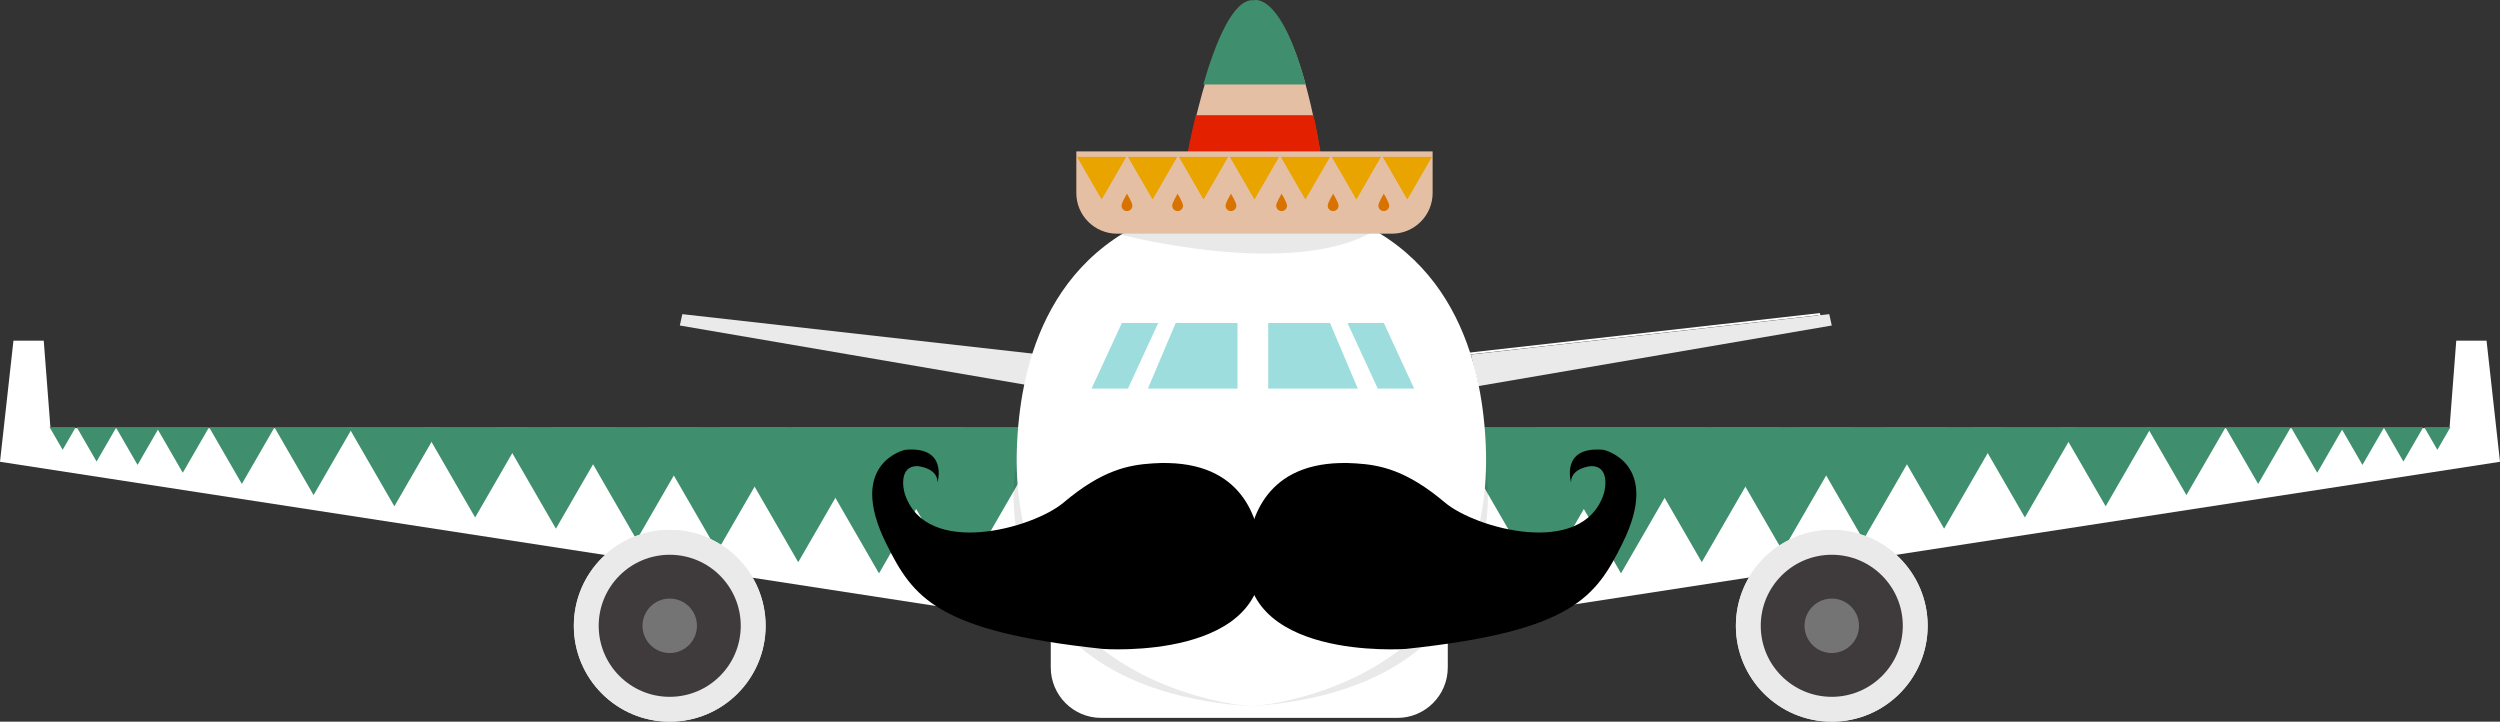 <?xml version="1.0" encoding="utf-8"?>
<!-- Generator: Adobe Illustrator 16.0.0, SVG Export Plug-In . SVG Version: 6.00 Build 0)  -->
<!DOCTYPE svg PUBLIC "-//W3C//DTD SVG 1.1//EN" "http://www.w3.org/Graphics/SVG/1.1/DTD/svg11.dtd">
<svg version="1.1" id="Layer_1" xmlns="http://www.w3.org/2000/svg" xmlns:xlink="http://www.w3.org/1999/xlink" x="0px" y="0px"
	 width="921.496px" height="266.01px" viewBox="0 0 921.496 266.01" enable-background="new 0 0 921.496 266.01"
	 xml:space="preserve">
<rect x="0" y="0" width="921.496" height="266.01" fill="#333333" stroke="none"/>
<g>
	<g>
		<polygon fill="#FFFFFF" points="534.565,157.813 902.894,157.813 905.375,125.567 916.537,125.567 921.496,170.213 511,233.461 		
			"/>
		<g>
			<polygon fill="#3F8E6E" points="601.248,157.404 567.725,215.465 534.204,157.404 			"/>
			<polygon fill="#3F8E6E" points="628.643,157.404 597.499,211.344 566.357,157.403 			"/>
			<polygon fill="#3F8E6E" points="656.036,157.404 627.271,207.223 598.51,157.403 			"/>
			<polygon fill="#3F8E6E" points="683.43,157.404 657.045,203.101 630.662,157.404 			"/>
			<polygon fill="#3F8E6E" points="710.824,157.404 686.818,198.98 662.815,157.404 			"/>
			<polygon fill="#3F8E6E" points="738.218,157.404 716.592,194.86 694.969,157.403 			"/>
			<polygon fill="#3F8E6E" points="765.611,157.404 746.365,190.738 727.121,157.404 			"/>
			<polygon fill="#3F8E6E" points="793.006,157.404 776.139,186.617 759.273,157.404 			"/>
			<polygon fill="#3F8E6E" points="820.399,157.405 805.912,182.494 791.426,157.404 			"/>
			<polygon fill="#3F8E6E" points="844.46,157.405 832.353,178.374 820.246,157.405 			"/>
			<polygon fill="#3F8E6E" points="863.854,157.405 854.126,174.252 844.398,157.404 			"/>
			<polygon fill="#3F8E6E" points="878.854,157.405 870.793,171.365 862.732,157.404 			"/>
			<polygon fill="#3F8E6E" points="893.247,157.405 885.898,170.131 878.552,157.404 			"/>
			<polygon fill="#3F8E6E" points="903.247,157.405 898.398,165.801 893.552,157.404 			"/>
		</g>
		<polygon fill="#FFFFFF" points="386.931,157.813 18.603,157.813 16.121,125.567 4.959,125.567 0,170.213 410.496,233.461 		"/>
		<g>
			<polygon fill="#3F8E6E" points="320.248,157.404 353.771,215.465 387.292,157.404 			"/>
			<polygon fill="#3F8E6E" points="292.854,157.404 323.997,211.344 355.139,157.403 			"/>
			<polygon fill="#3F8E6E" points="265.46,157.404 294.225,207.223 322.986,157.403 			"/>
			<polygon fill="#3F8E6E" points="238.066,157.404 264.451,203.101 290.834,157.404 			"/>
			<polygon fill="#3F8E6E" points="210.672,157.404 234.678,198.98 258.681,157.404 			"/>
			<polygon fill="#3F8E6E" points="183.278,157.404 204.904,194.86 226.527,157.403 			"/>
			<polygon fill="#3F8E6E" points="155.885,157.404 175.131,190.738 194.375,157.404 			"/>
			<polygon fill="#3F8E6E" points="128.49,157.404 145.357,186.617 162.223,157.404 			"/>
			<polygon fill="#3F8E6E" points="101.097,157.405 115.584,182.494 130.07,157.404 			"/>
			<polygon fill="#3F8E6E" points="77.036,157.405 89.144,178.374 101.25,157.405 			"/>
			<polygon fill="#3F8E6E" points="57.642,157.405 67.37,174.252 77.098,157.404 			"/>
			<polygon fill="#3F8E6E" points="42.642,157.405 50.703,171.365 58.764,157.404 			"/>
			<polygon fill="#3F8E6E" points="28.249,157.405 35.598,170.131 42.944,157.404 			"/>
			<polygon fill="#3F8E6E" points="18.249,157.405 23.098,165.801 27.944,157.404 			"/>
		</g>
		<polygon fill="#EAEAEA" points="472.882,100.448 449.629,100.448 457.07,39.989 465.441,39.989 		"/>
		<polygon fill="#EAEAEA" points="383.589,130.677 251.511,115.796 250.581,119.982 380.799,142.304 		"/>
		<path fill="#FFFFFF" d="M533.651,246.012c0,10.273-8.33,18.604-18.603,18.604H405.913c-10.274,0-18.603-8.33-18.603-18.604
			v-66.348c0-10.273,8.329-18.602,18.603-18.602h109.136c10.272,0,18.603,8.328,18.603,18.602V246.012z"/>
		<circle fill="#EAEAEA" cx="246.86" cy="230.667" r="35.345"/>
		<circle fill="#EAEAEA" cx="246.86" cy="230.667" r="35.345"/>
		<circle fill="#3F3B3C" cx="246.86" cy="230.667" r="26.182"/>
		<circle fill="#757475" cx="246.86" cy="230.667" r="10.036"/>
		<polygon fill="none" stroke="#FFFFFF" stroke-width="0.71" stroke-miterlimit="10" points="538.456,130.677 670.535,115.796 
			671.465,119.982 541.246,142.304 		"/>
		<path opacity="0.1" fill="#231F20" d="M374.288,172.378c0,0-14.263,81.105,86.968,87.988v-92.33L374.288,172.378z"/>
		<polygon fill="#EAEAEA" points="542.181,130.677 674.259,115.796 675.189,119.982 544.971,142.304 		"/>
		<circle fill="#EAEAEA" cx="675.189" cy="230.667" r="35.345"/>
		<circle fill="#EAEAEA" cx="675.189" cy="230.667" r="35.345"/>
		<circle fill="#3F3B3C" cx="675.189" cy="230.667" r="26.182"/>
		<circle fill="#757475" cx="675.189" cy="230.667" r="10.035"/>
		<path opacity="0.1" fill="#231F20" d="M547.761,172.378c0,0,14.263,81.105-86.967,87.988v-92.33L547.761,172.378z"/>
		<path fill="#FFFFFF" d="M546.827,153.465c-3.239-28.536-17.293-75.181-81.856-80.601l0.005-0.321c-1.259,0-2.496,0.033-3.72,0.084
			c-1.225-0.051-2.462-0.084-3.721-0.084l0.004,0.321c-64.562,5.42-78.616,52.064-81.855,80.601
			c-2.154,18.969-0.476,34.584,3.671,47.436h163.801C547.304,188.049,548.98,172.434,546.827,153.465z"/>
		<path fill="#FFFFFF" d="M379.355,200.901c16.328,50.608,70.964,58.381,80.968,59.381l0.002,0.148c0,0,0.327-0.014,0.931-0.064
			c0.603,0.051,0.93,0.064,0.93,0.064l0.002-0.148c10.004-1,64.641-8.771,80.969-59.381H379.355z"/>
		<polygon fill="#9EDDDD" points="456.14,143.233 456.14,119.052 433.352,119.052 423.12,143.233 		"/>
		<polygon fill="#9EDDDD" points="402.348,143.233 415.757,143.233 426.918,119.052 413.509,119.052 		"/>
		<polygon fill="#9EDDDD" points="467.457,143.233 467.457,119.052 490.246,119.052 500.477,143.233 		"/>
		<polygon fill="#9EDDDD" points="521.249,143.233 507.84,143.233 496.679,119.052 510.087,119.052 		"/>
		<path d="M459.77,202.248c1.5-12.62,8.053-33.49,39.937-31.45c8.979,0.574,18.625,2.393,32.948,14.478
			c11.174,9.427,50.418,20.467,58.407-2.996c0.918-2.699,1.995-10.483-4.494-10.483c0,0-7.487,0.499-7.487,5.99
			c0,0-3.994-13.478,11.981-11.98c0,0,21.688,4.786,6.987,34.445c-9.866,19.904-18.47,32.448-79.873,38.938
			C518.176,239.188,454.815,243.89,459.77,202.248z"/>
		<path d="M464.883,202.248c-1.5-12.62-8.053-33.49-39.937-31.45c-8.979,0.574-18.625,2.393-32.948,14.478
			c-11.174,9.427-50.418,20.467-58.407-2.996c-0.918-2.699-1.995-10.483,4.494-10.483c0,0,7.487,0.499,7.487,5.99
			c0,0,3.994-13.478-11.981-11.98c0,0-21.688,4.786-6.987,34.445c9.866,19.904,18.47,32.448,79.873,38.938
			C406.477,239.188,469.837,243.89,464.883,202.248z"/>
	</g>
	<g>
		<path opacity="0.1" fill="#231F20" d="M411.73,86.135c0,0,65.668,17.666,96.168-1.834
			C507.898,84.301,434.062,59.969,411.73,86.135z"/>
		<g>
			<path fill="#E5BFA3" d="M437.679,57.748c0,0,10.553-58.045,24.717-56.656c0,0,14.469-4.956,24.719,58.044
				C487.115,59.135,465.174,75.799,437.679,57.748z"/>
			<path fill="#E32000" d="M440.767,42.469c-1.979,8.187-3.087,14.278-3.087,14.278c27.495,18.052,49.436,1.388,49.436,1.388
				c-0.941-5.781-1.918-10.974-2.915-15.666H440.767z"/>
			<path fill="#3F8E6E" d="M462.16,0.091c-7.616-0.746-14.187,15.688-18.635,31.045h37.743C472.05-3.293,462.16,0.091,462.16,0.091z
				"/>
		</g>
		<g>
			<path fill="#E5BFA3" d="M396.73,55.802v15.333c0,8.284,6.716,15,15,15h101.334c8.283,0,15-6.716,15-15V55.802H396.73z"/>
			<g>
				<polygon fill="#EAA400" points="415.064,57.841 406.064,73.43 397.063,57.841 				"/>
				<polygon fill="#EAA400" points="433.842,57.842 424.842,73.43 415.842,57.842 				"/>
				<polygon fill="#EAA400" points="452.62,57.841 443.619,73.43 434.619,57.841 				"/>
				<polygon fill="#EAA400" points="471.397,57.841 462.397,73.43 453.396,57.841 				"/>
				<polygon fill="#EAA400" points="490.175,57.841 481.175,73.43 472.175,57.841 				"/>
				<polygon fill="#EAA400" points="508.953,57.841 499.953,73.43 490.953,57.841 				"/>
				<polygon fill="#EAA400" points="527.73,57.841 518.73,73.43 509.73,57.841 				"/>
			</g>
			<g>
				<polygon fill="#EAA400" points="415.064,57.841 406.064,73.43 397.063,57.841 				"/>
				<polygon fill="#EAA400" points="433.842,57.842 424.842,73.43 415.842,57.842 				"/>
				<polygon fill="#EAA400" points="452.62,57.841 443.619,73.43 434.619,57.841 				"/>
				<polygon fill="#EAA400" points="471.397,57.841 462.397,73.43 453.396,57.841 				"/>
				<polygon fill="#EAA400" points="490.175,57.841 481.175,73.43 472.175,57.841 				"/>
				<polygon fill="#EAA400" points="508.953,57.841 499.953,73.43 490.953,57.841 				"/>
				<polygon fill="#EAA400" points="527.73,57.841 518.73,73.43 509.73,57.841 				"/>
			</g>
			<g>
				<path fill="#D87200" d="M417.398,75.801c0,1.104-0.896,2.001-2,2.001s-2-0.897-2-2.001s2-4.401,2-4.401
					S417.398,74.697,417.398,75.801z"/>
				<path fill="#D87200" d="M436.064,75.801c0,1.104-0.896,2.001-2,2.001s-2-0.897-2-2.001s2-4.401,2-4.401
					S436.064,74.697,436.064,75.801z"/>
			</g>
			<g>
				<path fill="#D87200" d="M455.731,75.801c0,1.104-0.896,2.001-2,2.001s-2-0.897-2-2.001s2-4.401,2-4.401
					S455.731,74.697,455.731,75.801z"/>
				<path fill="#D87200" d="M474.398,75.801c0,1.104-0.896,2.001-2.001,2.001s-2.001-0.897-2.001-2.001s2.001-4.401,2.001-4.401
					S474.398,74.697,474.398,75.801z"/>
			</g>
			<g>
				<path fill="#D87200" d="M493.398,75.801c0,1.104-0.896,2.001-2.001,2.001s-2.001-0.897-2.001-2.001s2.001-4.401,2.001-4.401
					S493.398,74.697,493.398,75.801z"/>
				<path fill="#D87200" d="M512.064,75.801c0,1.104-0.896,2.001-2,2.001c-1.105,0-2.001-0.897-2.001-2.001s2.001-4.401,2.001-4.401
					S512.064,74.697,512.064,75.801z"/>
			</g>
		</g>
	</g>
</g>
</svg>
